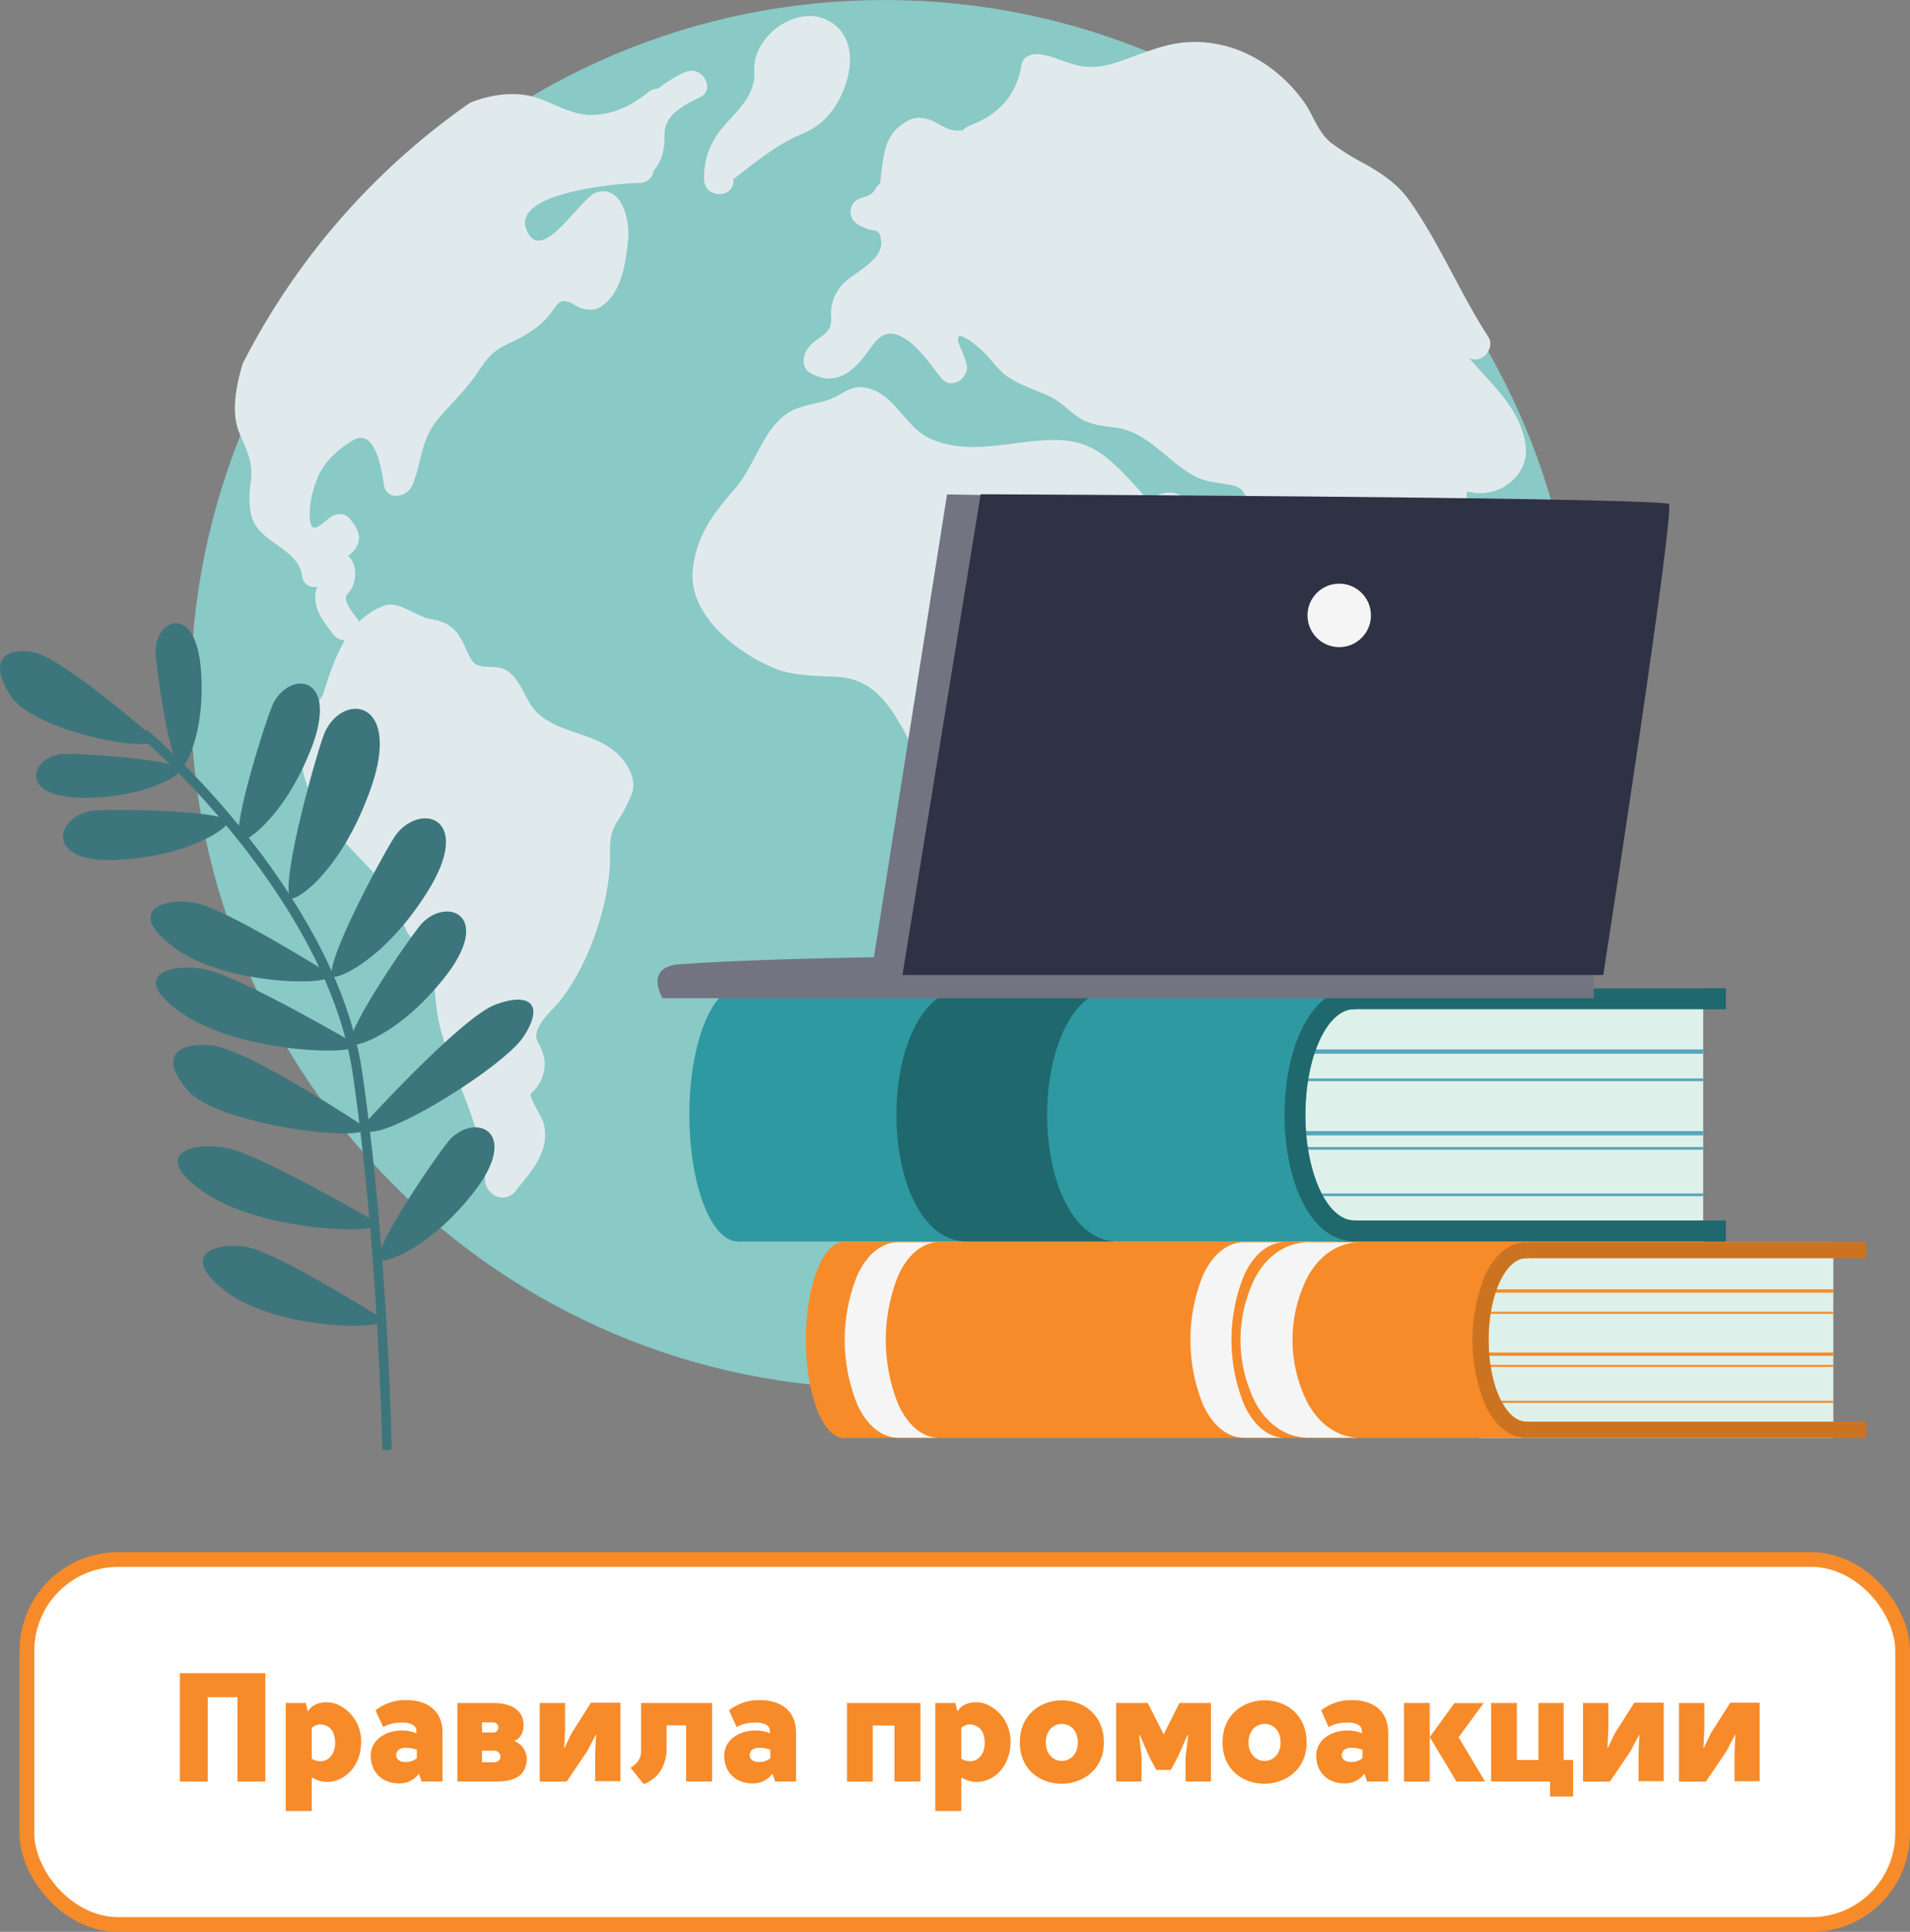 <svg xmlns="http://www.w3.org/2000/svg" viewBox="0 0 518.32 524.09"><rect x="0" y="0" width="518.32" height="524.09" fill="#808080" stroke="none"/><defs><style>.cls-1{fill:#89c9c6;}.cls-2{fill:#e0eaec;}.cls-3{fill:#ddf1ea;}.cls-4{fill:#cc7322;}.cls-5{fill:#f78b29;}.cls-6{fill:#f5f5f5;}.cls-7{fill:#1f686e;}.cls-8{fill:#2e99a1;}.cls-9{fill:#58a6ba;}.cls-10{fill:#376773;}.cls-11{fill:#3c767c;}.cls-12{fill:#727481;}.cls-13{fill:#2f3245;}.cls-14{fill:#fff;stroke:#f78b29;stroke-miterlimit:10;stroke-width:4px;}</style></defs><title>Layer 2 (3)</title><g id="Layer_2" data-name="Layer 2"><g id="Layer_2-2" data-name="Layer 2"><path class="cls-1" d="M240.05,0C136,0,51.72,84.32,51.72,188.33S136,376.66,240.05,376.66s188.33-84.32,188.33-188.33S344.07,0,240.05,0Z"/><path class="cls-2" d="M173.58,49.63a3.73,3.73,0,0,0,3.78-3.34c2.56-2.83,3-6.15,3-10.08,0-5.09,5.45-7.87,9.5-9.75,4.65-2.16.61-9-4-6.86a34.35,34.35,0,0,0-7.3,4.46,4,4,0,0,0-2.64.93c-4.48,3.63-9.05,5.91-14.86,6.19-5.54.27-10.42-3.07-15.52-4.69-5.72-1.83-12.37-.89-18,1.4A192.92,192.92,0,0,0,65.88,98.61c-2.25,7.32-3,14.1-.87,19,1.92,4.5,3.78,7.92,3.08,13a24.62,24.62,0,0,0,0,8.73c1.69,8.21,12.74,8.86,13.91,17a3.18,3.18,0,0,0,4.1,2.77,7,7,0,0,0-.45,1.67c-.61,4.68,2.09,7.64,4.69,11.2a4,4,0,0,0,3.23,1.72c-.24.41-.48.83-.7,1.25-2.51,4.76-3.71,8.81-5.28,13.61a25.59,25.59,0,0,0-2.49,4.57,4.12,4.12,0,0,0-.76,1.71,4.28,4.28,0,0,0-.53.87c-4.22,9.57-1.3,18.82,5,27.19,3.6,4.74,8,8.92,12,13.24,4.76,5.05,6.74,10.31,9.5,16.38,1.69,3.72,6.75,3.47,7.13,8,.58,6.89.46,12.77,2.36,19.58,3.85,13.86,11.22,25.52,11.88,40.32a3.79,3.79,0,0,0,1.16,2.66,4.43,4.43,0,0,0,7,.14c3.1-4.05,6.47-7.36,7.75-12.43a12.53,12.53,0,0,0-.19-6.52c-.67-1.8-4.09-7-3.29-7.66a10.47,10.47,0,0,0,3.59-9.4,14.38,14.38,0,0,0-1.73-4.49c-2-3.64,3.45-8.18,5.63-10.79,7.76-9.29,13.41-25.58,13.91-37.57.18-4.15-.5-7.34,1.81-11.18a39.24,39.24,0,0,0,4.17-7.93c1.26-3.75-.91-7.56-3.35-10.18-6.58-7.09-19.22-5.77-24.34-14.23-1.87-3.1-3.86-8.65-7.92-9.64-2.08-.51-6.18.18-7.55-1.7-1.79-2.48-2.46-5.64-4.44-8s-4.28-3.07-7.27-3.61c-3.56-.65-8.46-4.93-12.23-3.63a18.83,18.83,0,0,0-6.92,4.4,4.13,4.13,0,0,0-.37-.63c-1-1.32-4.35-5.22-2.87-6.81a7.57,7.57,0,0,0,2.08-4.42c.28-1.93-.18-4.67-1.88-6h0a6.55,6.55,0,0,0,2.52-2.85c1.3-2.92-.3-5.1-2.1-7.32-1.46-1.8-4.08-1.25-5.61,0-3,2.42-4.88,4.3-5.2-.23A25.67,25.67,0,0,1,86,130.14c1.61-4.6,5.65-8.18,9.68-10.64,6.43-3.91,8,9,8.54,12.19.79,4.33,6.33,3.18,7.65,0,2.83-6.79,2.15-12.48,7.37-18.46,3.59-4.12,7.45-7.77,10.5-12.36,2.56-3.85,4-5.65,8.22-7.63,3.74-1.74,7.38-3.7,10.21-6.74,3.18-3.42,3.25-6.61,7.92-3.67,1.86,1.17,4.73,1.72,6.71.53,6-3.62,7-12.14,7.67-18.45.49-4.73-1.5-14.7-8.46-12.78-4.48,1.23-15.11,20.36-19.15,10.19S167.91,49.7,173.58,49.63Z"/><path class="cls-2" d="M196.19,34.52a20.11,20.11,0,0,0-5.1,14.32c.2,5.1,8.14,5.12,7.94,0,0-.09,0-.17,0-.25,6.09-4.65,11.58-9.32,18.79-12.33a18.87,18.87,0,0,0,9.25-8.15c4.15-6.79,6.09-17.73-2-22.35-8.75-5-21,4.21-20.38,13.48C205.15,25.84,200.07,29.91,196.19,34.52Z"/><path class="cls-2" d="M307.68,257.44c9.68,4.56,12.59-19.84,12.38-24.29v0c.35-.5.69-1,1-1.49,2.76-4.13-3.9-8-6.64-3.88a40.26,40.26,0,0,0-5.05,9.52c-.91,2.71,1.09,6.48-1.07,8.48C305.51,248.35,302.83,255.16,307.68,257.44Z"/><path class="cls-2" d="M320.43,134.41a6.94,6.94,0,0,0-6.52.1,3.29,3.29,0,0,1-3.16.32c-.84-1-1.69-2-2.61-3-5.9-6.28-10.91-12-20.2-12.42-11.89-.56-24.3,4.79-35.7-.53-7-3.24-9.69-12.91-18.19-13.83-3.38-.36-5.7,2.09-8.75,3.24-4.16,1.56-8.8,1.56-12.42,4.41-6.27,4.93-8.25,14-13.59,20.07-5.81,6.56-10.19,12.53-11.26,21.43-1.5,12.59,11.87,22.76,21.88,27,5.2,2.19,11.42,2.13,17,2.41,8.54.43,12.91,5.37,17.16,12.46,4.51,7.54,7.53,16.07,7.65,24.89.09,6.85-4.35,12.2-3.19,19.28,1.88,11.38,14.94,25.2,8.11,36.44a4,4,0,0,0-.62,2.39c-2,2.6.29,7.65,4.54,6.77,13.41-2.78,27.09-18.18,27.19-32,0-4.34-1.27-4.83,2.13-8.38a29.31,29.31,0,0,0,6.26-9.31c3.66-9.43,1.56-19.66,6.12-29,2.18-4.46,5.41-8.33,8.13-12.46,2.81-4.28,3.82-9,5.88-13.57,1.68-3.77,3.49-13.61-2.55-14.9-6.75-1.45,1.72-7.75,3.93-9.65,3.73-3.22,8.09-6.51,9.42-11.5S324.35,136.44,320.43,134.41Z"/><path class="cls-2" d="M368.71,148.65c1.94-8.2,7.68-5.18,11.44-.65,2.06,2.49,5.19,3.73,8.15,4.72,8.76,2.92,11.87,10.08,12.87,17.94a3.43,3.43,0,0,0,.11,1,78.31,78.31,0,0,1,.25,10.25c-.26,8.65,2,15.85,6.24,23.29,2.18,3.8,17.31,20.47,18.84,7.34a10.86,10.86,0,0,0-1.3-6.4,30.73,30.73,0,0,0-2.66-3.58c-2-2.41,2.26-4.18,3.25-5.21,5-5.24,5.82-12.27,3.46-18.94-.94-2.66-4.61-4.25-6.76-1.79-6.65,7.63-10.09-1.42-12.17-8.84,1.51-4.5,2.88-9.39.63-13.72-2.79-5.35-7.55-9-11.15-13.62a4.07,4.07,0,0,0-.48-1.41,6.73,6.73,0,0,1-1.25-5.69,16.87,16.87,0,0,0,2.46.43,13.75,13.75,0,0,0,7.39-1.61c4.18-2.58,6.74-6.63,5.93-11.72-1.2-7.39-5.62-12.63-10.52-18-1.37-1.51-3.12-3.37-4.84-5.4,3.28,2,7.36-2.47,5.28-5.67-7.79-12-13.27-25.53-21.57-37.17-3.16-4.41-7.44-7.2-12.09-9.83a65.84,65.84,0,0,1-9.06-5.68c-3.56-2.86-4.8-7.61-7.41-11.2-7.48-10.29-19.22-17-32-16-6.05.44-11.79,3.06-17.44,5-4,1.41-7.85,2.23-12.09,1.18-3.45-.85-6.44-2.44-10-2.95-2-.28-4.58.46-5,2.83C275.83,26,271,31.09,263.07,34.11a4.15,4.15,0,0,0-1.73,1.23c-.35,0-.69.06-1,.07-3.71.18-5.38-2.14-8.53-3.07-3.51-1-5.62.14-8.28,2.4a18.7,18.7,0,0,0-1.42,1.62A14,14,0,0,0,240,41.45c-.65,3-1.09,7.87-1.12,8.21a6.28,6.28,0,0,0-1.1,1.26c-.82,1.74-2.26,2.27-4.24,2.85a3.89,3.89,0,0,0-.92,7,12.33,12.33,0,0,0,5.29,1.88l0,0c.12.13.65.82.22.15a4.36,4.36,0,0,0,.68.8c.07.42.12.83.21,1.26,1.09,5.4-6.41,8.61-9.8,11.73a11.62,11.62,0,0,0-3.66,9.67c.27,5.38-5,4.94-7,9.46-.88,2-.63,4.36,1.45,5.53,5.63,3.19,10.19.72,14-3.87,3.06-3.62,5-9,10.7-6,4.44,2.26,7.73,7.56,10.83,11.31,2.69,3.26,7.72-.25,6.75-3.93a32.26,32.26,0,0,0-1.7-4.58c-2.68-6.34,4-.89,6.22,1.21s4,5,6.53,6.72c3.79,2.6,7.78,3.62,11.89,5.62,3,1.47,5.48,4.47,8.51,6.12,2.67,1.45,5.88,1.75,8.84,2.13,8.94,1.13,13.92,9,21.43,13.11,3,1.64,6.41,1.85,9.72,2.41,5.21.87,3.88,4.2,5.77,7.43a7.78,7.78,0,0,0,10.48,3.16c1.84-.9,2.31-4.21,2.33-1.3a34.24,34.24,0,0,0,1,8.31A41.26,41.26,0,0,0,364,167.41c2.28,2.32,5.72,1,6.75-1.78C373.17,159.11,367.29,154.63,368.71,148.65Z"/><path class="cls-2" d="M420.33,235.39c-4.48.19-7.78,4.05-10.29,7.37-4.52,6-6.77-2.57-11.62.27-6,3.5-6.25,14.12-10.52,19.08-3.19,3.7-7.67,7.15-6.74,12.56,1,5.6,8.74,4.22,14.58,2.24-.7,5.58-6.21,12.1-2.12,17.12a5.13,5.13,0,0,0,5.14,1.88A149.09,149.09,0,0,0,426.37,248a3,3,0,0,0-.53-.34C426.06,242.17,425.83,235.16,420.33,235.39Z"/><rect class="cls-3" x="401.49" y="336.94" width="96.02" height="53.16"/><ellipse class="cls-3" cx="414.2" cy="363.5" rx="10.24" ry="22.18"/><rect class="cls-4" x="413.43" y="336.94" width="93.08" height="4.41"/><rect class="cls-4" x="413.43" y="385.68" width="93.08" height="4.41"/><path class="cls-5" d="M239.16,363.52c0,14.67-4.58,26.57-10.23,26.57s-10.24-11.9-10.24-26.57,4.58-26.58,10.24-26.58S239.16,348.84,239.16,363.52Z"/><path class="cls-3" d="M424.44,363.5c0-11.95-4.37-21.69-9.83-22.15v44.31C420.07,385.2,424.44,375.45,424.44,363.5Z"/><path class="cls-5" d="M414.61,336.94h0Z"/><path class="cls-5" d="M228.93,336.94v53.15H414.61v-4.43l-.41,0c-5.66,0-10.24-9.93-10.24-22.18s4.58-22.17,10.24-22.17a2.82,2.82,0,0,1,.41,0v-4.41Z"/><rect class="cls-5" x="401.49" y="349.78" width="96.02" height="0.9"/><rect class="cls-5" x="401.49" y="366.92" width="96.02" height="0.9"/><rect class="cls-5" x="401.49" y="355.87" width="96.02" height="0.56"/><rect class="cls-5" x="401.49" y="370.26" width="96.02" height="0.56"/><rect class="cls-5" x="404.82" y="380.01" width="92.69" height="0.56"/><path class="cls-4" d="M414.2,385.68c-5.66,0-10.24-9.93-10.24-22.18s4.58-22.17,10.24-22.17a2.82,2.82,0,0,1,.41,0V337h-.41c-2.63,0-7.59,1.17-11.23,9a46.84,46.84,0,0,0,0,35c3.64,7.87,8.6,9.05,11.23,9.05h.41v-4.4Z"/><path class="cls-5" d="M252.13,336.94h0Z"/><path class="cls-5" d="M252.13,390.07h0Z"/><path class="cls-6" d="M337.59,381a46.71,46.71,0,0,1,0-35c3.45-7.48,8.1-8.91,10.81-9H337.67c-2.63,0-7.59,1.17-11.23,9a46.84,46.84,0,0,0,0,35c3.64,7.87,8.6,9.05,11.23,9.05h10.78C345.75,390,341.06,388.55,337.59,381Z"/><path class="cls-6" d="M355.06,381a37.69,37.69,0,0,1,0-35c4.37-7.48,10.27-8.91,13.7-9h-13.6c-3.33,0-9.62,1.17-14.22,9a37.69,37.69,0,0,0,0,35c4.6,7.87,10.89,9.05,14.22,9.05h13.67C365.4,390,359.46,388.55,355.06,381Z"/><path class="cls-6" d="M243.77,381a46.84,46.84,0,0,1,0-35c3.46-7.48,8.11-8.91,10.82-9H243.86c-2.64,0-7.59,1.17-11.23,9a46.84,46.84,0,0,0,0,35c3.64,7.87,8.59,9.05,11.23,9.05h10.78C251.94,390,247.25,388.55,243.77,381Z"/><path class="cls-5" d="M278.63,336.94h0Z"/><path class="cls-5" d="M278.63,390.07h0Z"/><rect class="cls-3" x="351.05" y="268.1" width="111.15" height="68.71"/><path class="cls-3" d="M380.72,302.44c0,15.83-5.92,28.66-13.23,28.66s-13.24-12.83-13.24-28.66,5.93-28.67,13.24-28.67S380.72,286.6,380.72,302.44Z"/><rect class="cls-7" x="363.01" y="268.1" width="105.35" height="5.7"/><rect class="cls-7" x="363.01" y="331.1" width="105.35" height="5.71"/><ellipse class="cls-8" cx="200.31" cy="302.45" rx="13.23" ry="34.36"/><path class="cls-3" d="M380.72,302.44c0-15.45-5.64-28.05-12.7-28.65v57.29C375.08,330.48,380.72,317.88,380.72,302.44Z"/><path class="cls-9" d="M368,268.1h0Z"/><path class="cls-8" d="M200.31,268.1v68.71H368v-5.73l-.53,0c-7.31,0-13.24-12.83-13.24-28.66s5.93-28.67,13.24-28.67l.53,0V268.1Z"/><rect class="cls-9" x="351.05" y="284.7" width="111.15" height="1.17"/><rect class="cls-9" x="351.05" y="306.85" width="111.15" height="1.17"/><rect class="cls-9" x="351.05" y="292.57" width="111.15" height="0.73"/><rect class="cls-9" x="351.05" y="311.17" width="111.15" height="0.73"/><rect class="cls-9" x="354.39" y="323.78" width="107.82" height="0.73"/><path class="cls-7" d="M367.49,331.1c-7.31,0-13.24-12.83-13.24-28.66s5.93-28.67,13.24-28.67l.53,0v-5.68h-.53c-3.41,0-9.82,1.51-14.51,11.69-2.84,6.14-4.4,14.18-4.4,22.65s1.56,16.5,4.4,22.64c4.69,10.18,11.1,11.7,14.51,11.7l.53,0v-5.68Z"/><path class="cls-10" d="M251.66,268.1h0Z"/><path class="cls-10" d="M251.66,336.78l.53,0h-.53Z"/><path class="cls-7" d="M288.56,325.08c-2.84-6.14-4.4-14.18-4.4-22.64s1.56-16.51,4.4-22.65c4.47-9.67,10.48-11.52,14-11.68H262.17c-3.4,0-9.81,1.51-14.51,11.69-2.84,6.14-4.4,14.18-4.4,22.65s1.56,16.5,4.4,22.64c4.7,10.18,11.11,11.7,14.51,11.7h40.44C299.11,336.63,293.05,334.81,288.56,325.08Z"/><path class="cls-10" d="M285.91,268.1h0Z"/><path class="cls-10" d="M285.91,336.78l.53,0h-.53Z"/><path class="cls-11" d="M103.9,393.34H106a1.27,1.27,0,0,0,.27-.82c0-.53-1-53.86-8-101.74-1.64-11.18-5.7-23-12.07-35.1a187.62,187.62,0,0,0-19.47-29.35A227.83,227.83,0,0,0,40.63,198.6a1.33,1.33,0,1,0-1.73,2A226.07,226.07,0,0,1,64.7,228c12.13,15.19,27.34,38.47,31,63.14,7,47.7,8,100.86,8,101.39A1.27,1.27,0,0,0,103.9,393.34Z"/><path class="cls-11" d="M98.59,305.2S125.1,276,134.48,272.52s13.39,0,7.5,8.84S97.52,313.77,98.59,305.2Z"/><path class="cls-11" d="M99.57,306.12s-32.39-21.69-42.25-22.53S43.24,287,51.13,296,98.16,310.06,99.57,306.12Z"/><path class="cls-11" d="M42.37,200.69S16.67,178,8.62,176.84-3,179.77,3.07,189,41.06,204.58,42.37,200.69Z"/><path class="cls-11" d="M96.8,283.4S65.28,264.94,55.88,263s-21.66,1.45-6.34,12S97.18,286.63,96.8,283.4Z"/><path class="cls-11" d="M102.72,331.89s-31.53-18.45-40.92-20.4-21.66,1.45-6.35,12S103.1,335.12,102.72,331.89Z"/><path class="cls-11" d="M89.91,264.47S61.71,246.71,53.23,245s-19.65,1.87-6,12.06S90.19,267.68,89.91,264.47Z"/><path class="cls-11" d="M104.1,357.91s-28.2-17.76-36.67-19.52-19.65,1.87-6,12.06S104.38,361.12,104.1,357.91Z"/><path class="cls-11" d="M114.67,250.3c-2.36,2.34-20.67,28.82-19.6,32.91.36,1.38,12.92-2,25.55-18C133.75,248.68,121.82,243.24,114.67,250.3Z"/><path class="cls-11" d="M122.36,308.85c-2.36,2.33-20.68,28.82-19.6,32.91.36,1.38,12.92-2,25.55-18C141.44,307.23,129.51,301.79,122.36,308.85Z"/><path class="cls-11" d="M107.66,226.18c-2.32,2.86-19.27,34.22-17.59,38.59.57,1.48,14-3.79,25.94-22.86C128.46,222.09,114.67,217.54,107.66,226.18Z"/><path class="cls-11" d="M74.27,190.59c-1.6,2.94-11.49,33.87-9.26,37.5.76,1.23,11.87-5.75,19.38-24.83C92.2,183.42,79.09,181.67,74.27,190.59Z"/><path class="cls-11" d="M88.31,198.28c-1.76,3.53-12.29,40.79-9.55,45.28.92,1.52,13.69-6.58,21.82-29.53C109.05,190.18,93.65,187.61,88.31,198.28Z"/><path class="cls-11" d="M42.19,176.34c-.13,2.87,3.69,30.22,6.72,32.06,1,.63,6.92-9.11,5.63-26.54C53.2,163.73,42.59,167.67,42.19,176.34Z"/><path class="cls-11" d="M16.59,204.57c2.84-.36,30.41,1.23,32.49,4.11.71,1-8.52,7.63-26,7.75C4.9,216.55,8,205.66,16.59,204.57Z"/><path class="cls-11" d="M24.65,220c3.23-.59,34.78-.42,37.3,2.76.85,1.07-9.38,9.29-29.34,10.49C11.86,234.52,14.87,221.8,24.65,220Z"/><polygon class="cls-12" points="236.01 266.92 426.19 266.92 446.75 137.56 257 134.13 236.01 266.92"/><path class="cls-12" d="M179.79,270.8H432.51v-9.69s-178.39-4.3-248,.46C174.65,262.25,179.79,270.8,179.79,270.8Z"/><path class="cls-13" d="M244.9,264.5H435.08s19.84-127.57,17.76-127.86c-12.59-1.8-186.72-2.56-186.72-2.56Z"/><circle class="cls-6" cx="363.43" cy="166.95" r="8.61" transform="translate(-11.61 305.88) rotate(-45)"/><rect class="cls-14" x="7.31" y="423.08" width="509.01" height="99.01" rx="24.73"/><path class="cls-5" d="M64.44,460.42H56.37v22.9H48.81V453.91H72v29.41H64.44Z"/><path class="cls-5" d="M90.82,483.15a7.65,7.65,0,0,1-6.22-1v9.15H77.54V462H83l.55,2.31c1.55-2.73,5.54-3,8.06-1.89A10.86,10.86,0,0,1,98,472.56C98,477.48,95.39,481.84,90.82,483.15Zm-6.22-6c3.69,1.93,6.38-.72,6.34-4.33,0-3.23-1.55-5-4.24-5a3.53,3.53,0,0,0-2.1.93Z"/><path class="cls-5" d="M114.42,483.32l-.72-2.15a6.56,6.56,0,0,1-5.29,2.65c-5.33,0-7.81-3.7-7.81-7.48,0-6,7.56-8.19,12.39-6.13v-.67c0-3-6.55-2.61-9-1L101.9,464a13,13,0,0,1,8.61-2.77c4.92,0,9.58,2.48,9.58,8.78v13.28ZM109.88,478a4.87,4.87,0,0,0,3.24-1v-2.31a8.13,8.13,0,0,0-3.11-.54C106.77,474.12,106.61,478,109.88,478Z"/><path class="cls-5" d="M124.12,462h9.74c3.36,0,6.47.92,7.73,3.57,1,2.31.55,5.8-2.06,6.72a5.3,5.3,0,0,1,3.24,6.34c-.84,4.12-4.83,4.67-8.36,4.67H124.12Zm6.68,5.25V470H134a1.37,1.37,0,0,0,0-2.73Zm0,7.69v3.15H134c2.44,0,2.35-3.15,0-3.15Z"/><path class="cls-5" d="M161.67,470.63,159.4,475l-5.63,8.32h-7.31V462h6.89v7.14l-.25,5,.13,0,1.84-3.86,5.3-8.36h8v21.3h-6.85v-7.78l.26-4.87Z"/><path class="cls-5" d="M174.69,484l-3.57-4.41c2.94-1.89,2.89-3.74,2.85-5.42V462h19.28v21.3H186.2V468.07h-5.3v6.13C180.9,477.9,179.47,482.22,174.69,484Z"/><path class="cls-5" d="M210.35,483.32l-.72-2.15a6.57,6.57,0,0,1-5.29,2.65c-5.34,0-7.81-3.7-7.81-7.48,0-6,7.56-8.19,12.39-6.13v-.67c0-3-6.55-2.61-9-1L197.83,464a13,13,0,0,1,8.61-2.77c4.91,0,9.58,2.48,9.58,8.78v13.28ZM205.81,478a4.83,4.83,0,0,0,3.23-1v-2.31a8.05,8.05,0,0,0-3.1-.54C202.7,474.12,202.53,478,205.81,478Z"/><path class="cls-5" d="M249.78,462v21.3h-7.05V468.11h-5.88v15.21h-7V462Z"/><path class="cls-5" d="M267.09,483.15a7.65,7.65,0,0,1-6.22-1v9.15h-7.06V462h5.46l.55,2.31c1.55-2.73,5.55-3,8.07-1.89a10.87,10.87,0,0,1,6.34,10.12C274.23,477.48,271.67,481.84,267.09,483.15Zm-6.22-6c3.7,1.93,6.39-.72,6.34-4.33,0-3.23-1.55-5-4.24-5a3.53,3.53,0,0,0-2.1.93Z"/><path class="cls-5" d="M276.75,472.69c0-15.21,22.81-15.25,22.81,0C299.56,487.47,276.75,487.81,276.75,472.69Zm15.75,0c0-6.72-8.7-6.68-8.7,0S292.5,479.41,292.5,472.69Z"/><path class="cls-5" d="M320.05,462h8.57v21.3h-6.89v-6.64l.72-5.93-.21,0-2.48,5.63-2,3.78h-4l-2-3.78-2.43-5.63-.21,0,.67,5.93v6.64h-6.89V462h8.57l4.32,8.52Z"/><path class="cls-5" d="M331.76,472.69c0-15.21,22.82-15.25,22.82,0C354.58,487.47,331.76,487.81,331.76,472.69Zm15.76,0c0-6.72-8.7-6.68-8.7,0S347.52,479.41,347.52,472.69Z"/><path class="cls-5" d="M371,483.32l-.72-2.15a6.56,6.56,0,0,1-5.29,2.65c-5.33,0-7.81-3.7-7.81-7.48,0-6,7.56-8.19,12.39-6.13v-.67c0-3-6.55-2.61-9-1L358.52,464a13,13,0,0,1,8.61-2.77c4.92,0,9.58,2.48,9.58,8.78v13.28ZM366.5,478a4.87,4.87,0,0,0,3.24-1v-2.31a8.13,8.13,0,0,0-3.11-.54C363.39,474.12,363.22,478,366.5,478Z"/><path class="cls-5" d="M388,483.32h-7V462h7Zm0-12.06,6.68-9.24h7.94l-6.8,9.28,7.18,12h-7.77Z"/><path class="cls-5" d="M424.34,462v15.46h2.56v9.91h-6.26v-4.07h-16V462h7v15.46h5.84V462Z"/><path class="cls-5" d="M444.79,470.63,442.52,475l-5.63,8.32h-7.31V462h6.89v7.14l-.25,5,.13,0,1.84-3.86,5.3-8.36h8v21.3h-6.85v-7.78l.25-4.87Z"/><path class="cls-5" d="M470.83,470.63,468.56,475l-5.63,8.32h-7.31V462h6.89v7.14l-.25,5,.13,0,1.84-3.86,5.3-8.36h8v21.3H470.7v-7.78l.25-4.87Z"/></g></g></svg>
